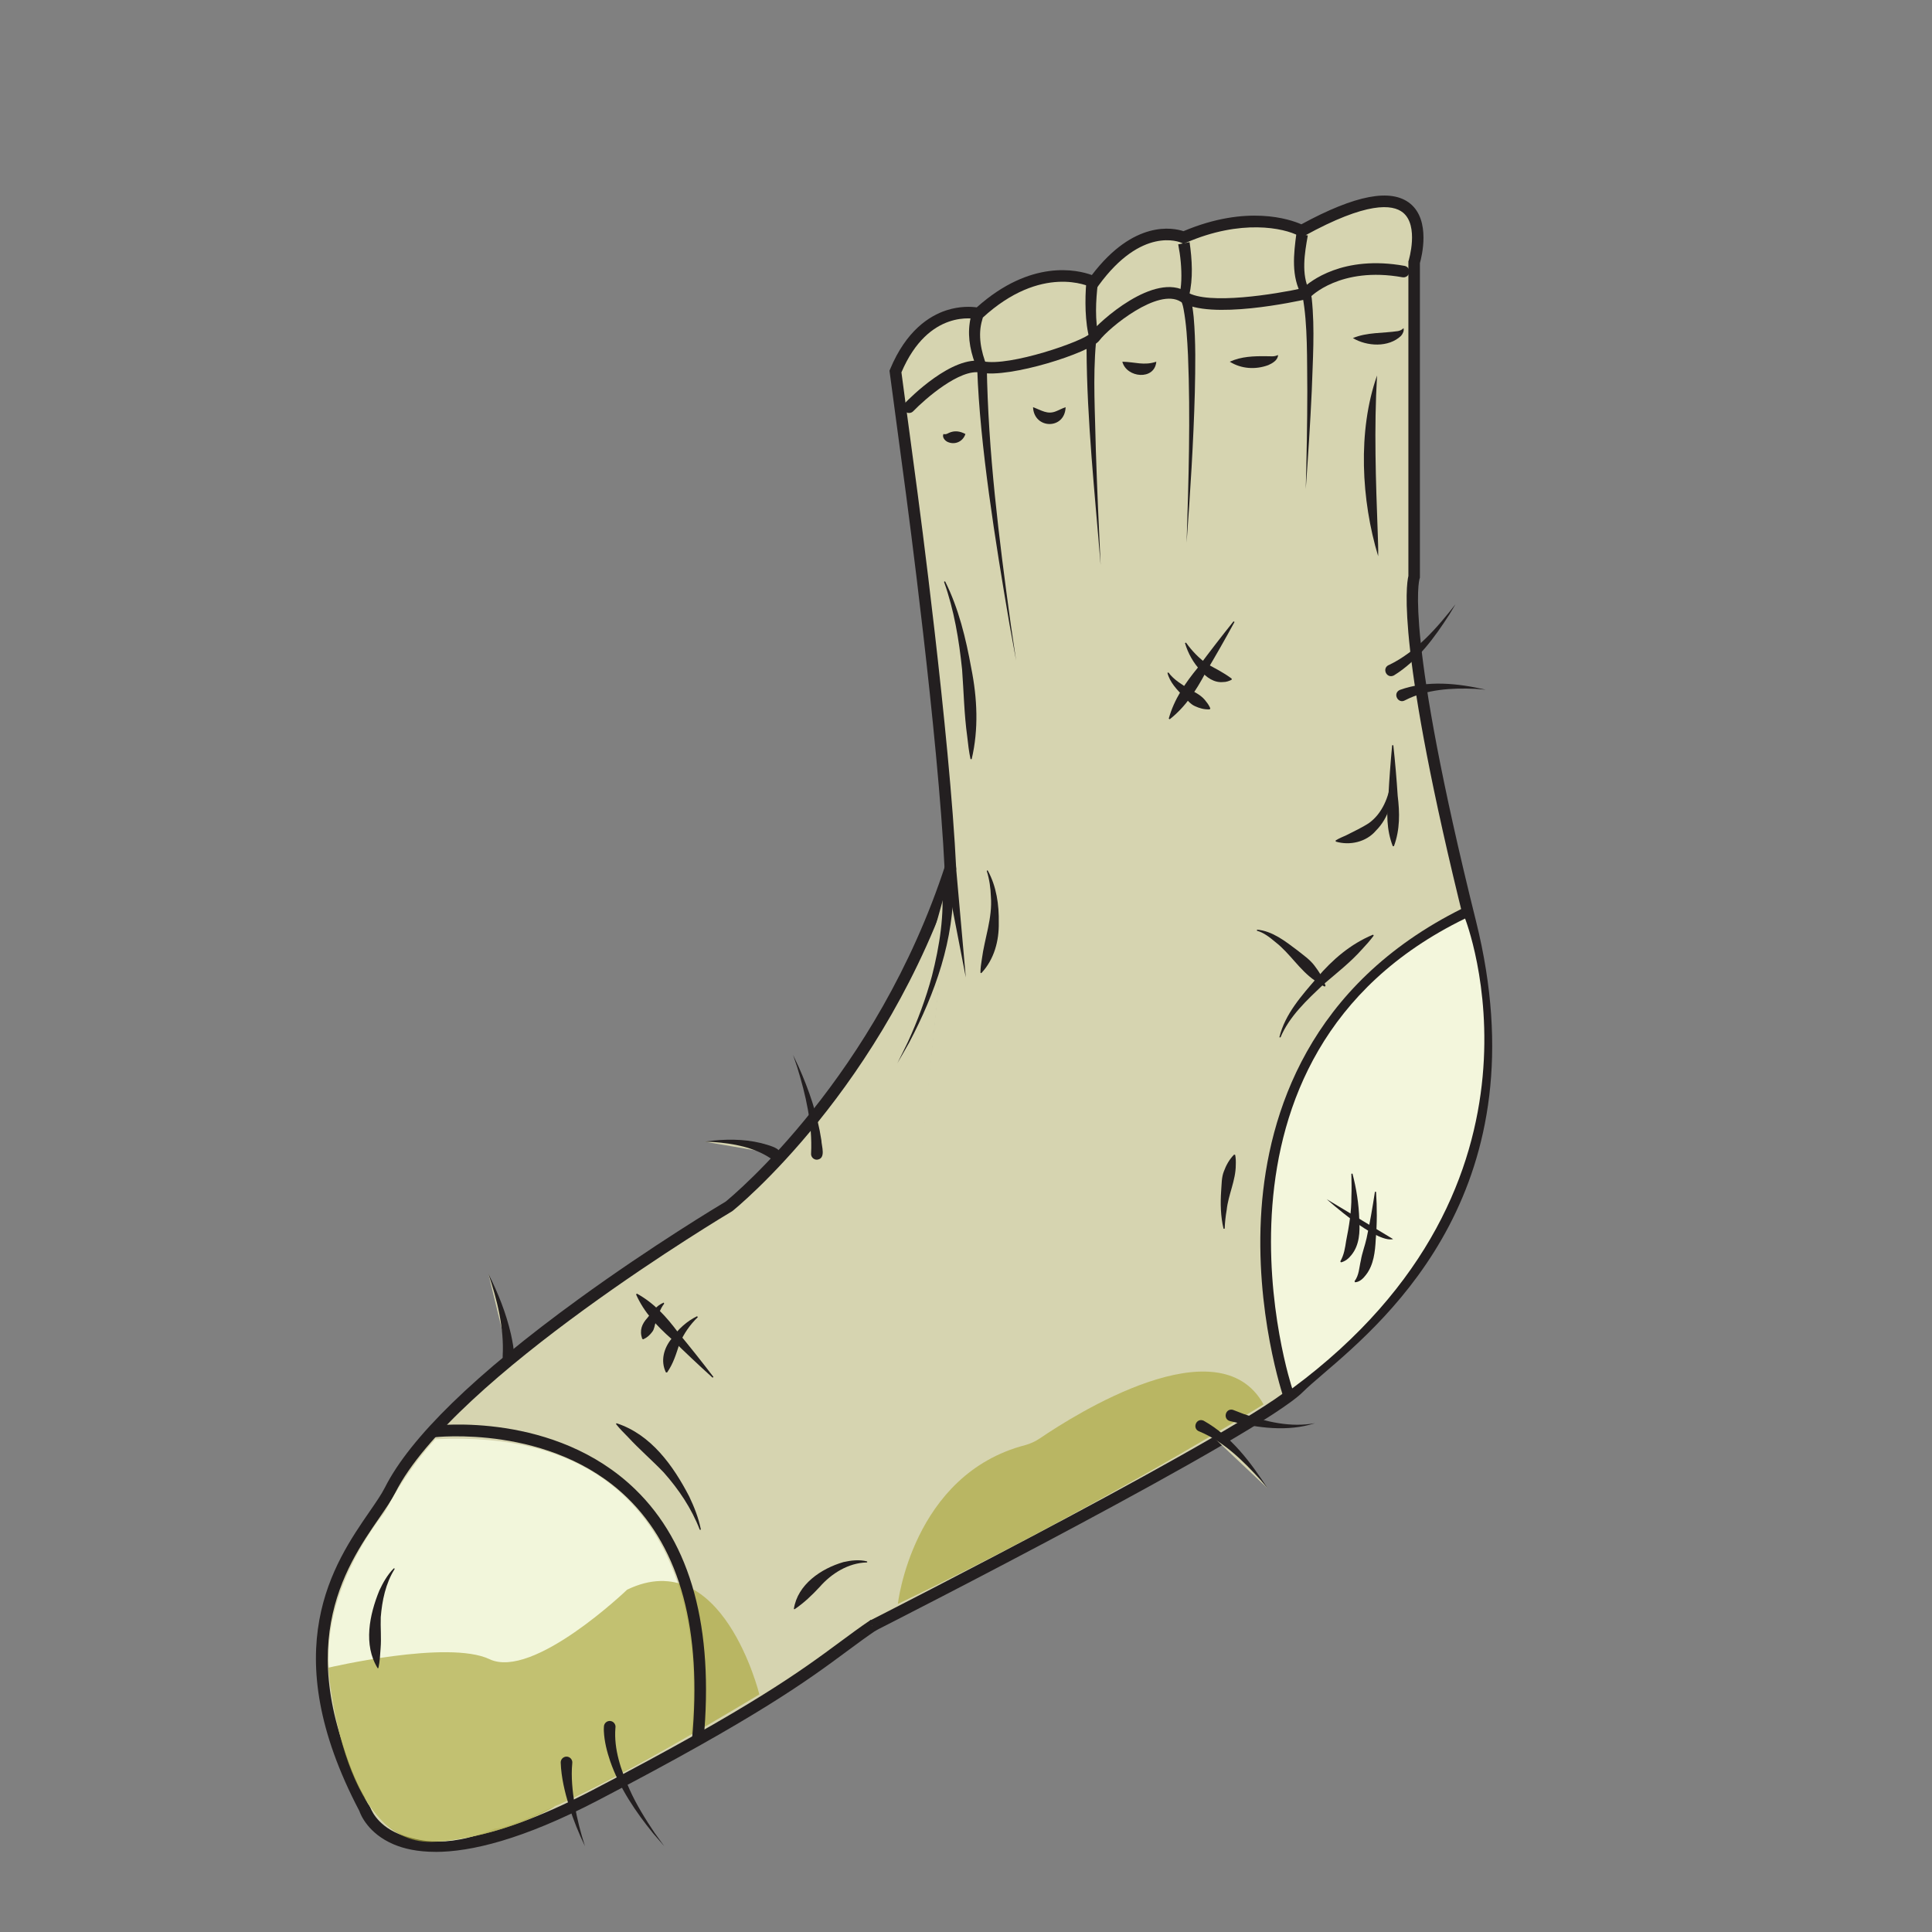 <?xml version="1.0" encoding="UTF-8"?><svg id="Layer_1" xmlns="http://www.w3.org/2000/svg" width="500" height="500" viewBox="0 0 500 500"><rect x="0" y="0" width="500" height="500" fill="#808080" stroke="none"/><defs><style>.cls-1{fill:#f2f6db;}.cls-2{fill:#231f20;}.cls-3{opacity:.68;}.cls-4{fill:#f3f6dc;}.cls-5{fill:#aca93f;}.cls-6{fill:#d6d4b0;}</style></defs><g id="sock"><path class="cls-6" d="M246.09,224.24c-18.58,57.14-57.42,87.95-57.42,87.95,0,0-72.27,42.8-87.73,73.46-5.8,11.5-32.28,33.58-6.56,82.44,0,0,6.93,23.99,59.65-3.48,52.73-27.47,59.27-35.46,72.2-44.18"/><path class="cls-2" d="M112.7,479.26c-4.69,0-8.23-.83-10.88-1.97-6.54-2.8-8.49-7.63-8.82-8.61-21.96-41.8-6.55-64.15,2.66-77.51,1.65-2.39,3.07-4.45,3.95-6.19,6.52-12.93,23.38-29.34,50.12-48.77,19.09-13.87,36.65-24.39,38.09-25.25,1.91-1.56,39.02-32.35,56.86-87.18l2.85.93c-18.51,56.91-57.53,88.35-57.92,88.66l-.17.12c-.72.43-72.07,42.93-87.15,72.85-.97,1.92-2.45,4.06-4.16,6.54-8.83,12.81-23.62,34.25-2.42,74.52l.11.28c.05.17,1.41,4.44,7.29,6.91,7.21,3.03,21.77,3.52,50.22-11.3,41.35-21.54,53.94-30.87,64.07-38.36,2.67-1.98,5.2-3.85,7.99-5.73l1.68,2.49c-2.74,1.85-5.24,3.69-7.88,5.65-10.21,7.56-22.91,16.96-64.47,38.61-19.54,10.18-32.94,13.32-42.03,13.32Z"/><path class="cls-6" d="M225.72,420.79s99.34-50.48,110.44-61.62,63.48-43.7,44.4-120.38c-19.08-76.68-14.57-89.53-14.57-89.53v-81.39s9.02-29.13-29.14-8.14c0,0-11.79-6.43-30.53,1.71,0,0-11.1-5.14-23.24,11.57,0,0-13.53-6.85-29.83,8.14,0,0-13.88-3.43-21.51,14.99l1.69,12.68,2.53,18.91s8.32,61.93,10.01,97.42"/><path class="cls-2" d="M226.39,422.13l-1.36-2.67c.99-.5,99.25-50.49,110.06-61.34,1.34-1.34,3.26-2.99,5.49-4.9,16.5-14.13,55.14-47.24,38.52-114.06-17.7-71.13-15.18-87.75-14.61-90.09v-81.42l.07-.22c.03-.09,2.71-9.01-1.47-12.41-2.68-2.18-9.28-2.91-25.51,6.02l-.72.4-.72-.39c-3.89-2.09-15.01-4.4-29.21,1.77l-.62.27-.61-.28c-.4-.18-10.21-4.31-21.4,11.09l-.75,1.03-1.14-.58c-.51-.25-12.86-6.14-28.14,7.91l-.59.55-.78-.19c-.51-.12-12.57-2.78-19.61,13.74l4.17,31.18c.08.62,8.35,62.4,10.02,97.55l-3,.14c-1.66-35.02-9.92-96.67-10-97.29l-4.28-31.99.15-.37c4.16-10.04,10.2-13.84,14.54-15.26,3.53-1.15,6.51-.96,7.89-.77,14.05-12.56,26.05-9.73,29.79-8.37,10.91-14.34,21.04-12.24,23.71-11.35,16.41-6.93,27.56-3.08,30.51-1.78,14.03-7.62,23.26-9.36,28.18-5.35,5.34,4.36,2.96,13.76,2.5,15.39v81.43l-.08.24c-.16.52-3.9,14.28,14.61,88.67,17.07,68.62-22.56,102.56-39.48,117.06-2.18,1.87-4.06,3.48-5.32,4.74-11.14,11.18-106.76,59.83-110.83,61.89Z"/><path class="cls-1" d="M112.67,372.48s-6.75,6.96-12.67,18.06c-.31.59-.66,1.14-1.06,1.64-2.81,3.58-15.15,20.48-13.8,39.33,1.52,21.25,9.14,33.46,9.14,33.46,0,0,7.65,19.21,33.88,8.25,0,0,5.96.8,50.64-24.27,0,0,12.5-80.47-66.12-76.47Z"/><g class="cls-3"><path class="cls-5" d="M85.01,431.59s3.07,45.53,26.64,45.09c11.29-.21,26.78-5.73,32.02-9.26,0,0,15.84-6.6,52.85-28.91,0,0-9.56-38.95-34.21-27.11,0,0-24.33,23.36-35.61,18-10.72-5.09-41.69,2.19-41.69,2.19Z"/></g><g class="cls-3"><path class="cls-5" d="M232.36,415.1s3.76-33.47,32.93-41.1c1.38-.36,2.71-.99,3.95-1.83,8.95-6.09,46.17-29.64,57.77-8.72,0,0-44.83,27.81-94.65,51.65Z"/></g><path class="cls-6" d="M245.89,224.19l4.05,28.77"/><polygon class="cls-2" points="247.38 223.98 249.95 252.96 244.41 224.4 247.38 223.98 247.38 223.98"/><path class="cls-6" d="M245.21,228.6s2.3,19.7-12.98,46.57"/><path class="cls-2" d="M246.7,228.43c.34,14.58-4.71,28.7-11.42,41.42-.98,1.79-2.04,3.55-3.05,5.32.9-1.83,1.84-3.64,2.71-5.48,2.53-5.5,4.7-11.32,6.26-17.16,1.95-7.7,3.28-15.84,2.52-23.75,0,0,2.98-.35,2.98-.35h0Z"/><path class="cls-6" d="M255.52,225.41s5.2,10.4-1.65,26.32"/><path class="cls-2" d="M255.66,225.35c2.23,4.08,2.91,8.84,2.82,13.45.09,4.7-1.2,9.48-4.46,12.99-.09.11-.28.03-.28-.11,0-1.22.19-2.35.36-3.45.71-5.44,2.78-10.62,2.34-16.2-.07-2.21-.38-4.44-1.05-6.57-.06-.16.19-.28.27-.12h0Z"/><path class="cls-6" d="M224.32,404.21s-9.73-1.85-18.76,12.14"/><path class="cls-2" d="M224.29,404.36c-4.73.12-9.1,2.84-12.14,6.32-1.98,2.13-4.01,4.09-6.47,5.76-.08.05-.18.03-.23-.05.96-6.34,7.06-10.46,12.85-12.13,1.99-.45,4.06-.68,6.04-.19.17.05.13.32-.06.29h0Z"/><path class="cls-6" d="M181.22,395.8s-3.76-15.47-21.66-27.31"/><path class="cls-2" d="M181.07,395.83c-2.1-5.46-5.43-10.4-9.29-14.75-3.01-3.15-6.31-5.97-9.26-9.17-1.02-1.06-2.09-2.08-3.05-3.31-.09-.11.03-.3.17-.24,8.89,2.93,14.6,10.98,18.73,18.93,1.29,2.72,2.41,5.52,3,8.47.03.17-.24.26-.29.07h0Z"/><path class="cls-2" d="M102.1,406.11c-2.31,3.71-3.21,8.11-3.56,12.4-.1,2.68.18,5.39-.04,8.07-.14,1.7-.17,3.31-.56,5.05-.02.09-.1.14-.19.12-3.77-6.08-2.13-13.87.42-20.12.97-2.07,2.1-4.08,3.71-5.71.13-.13.34.05.22.2h0Z"/><path class="cls-6" d="M244.45,150.49s7.74,16.02,6.88,45.97"/><path class="cls-2" d="M244.58,150.42c3.53,7.05,5.39,14.8,6.79,22.53,1.55,7.75,1.93,15.77.1,23.52,0,0-.3,0-.3,0-.41-1.96-.64-3.9-.85-5.84-.8-5.76-.9-11.56-1.33-17.35-.8-7.69-2.06-15.41-4.68-22.71,0,0,.27-.13.27-.13h0Z"/><path class="cls-6" d="M360.44,192.86s.06,9.78.15,26.13"/><path class="cls-2" d="M360.59,192.86c.47,4.35.85,8.7,1.13,13.06.54,4.43.62,8.76-.97,13.07,0,0-.3,0-.3,0-1.65-4.29-1.61-8.63-1.13-13.06.23-4.36.56-8.72.97-13.07,0,0,.3,0,.3,0h0Z"/><path class="cls-2" d="M360.27,202.03c.56,4.62-.82,9.59-4.2,12.96-2.49,2.93-6.75,3.9-10.38,2.81,0,0-.02-.3-.02-.3.93-.58,1.85-.92,2.71-1.32,2.04-1.05,4.03-1.94,5.93-3.19,3.42-2.47,5.17-6.8,5.66-10.95,0,0,.3-.01.3-.01h0Z"/><path class="cls-6" d="M316.81,318.01s-1.09-7.63,2.73-19.16"/><path class="cls-2" d="M316.66,318.03c-.78-3.24-.85-6.6-.62-9.91.14-1.65.07-3.38.69-4.95.58-1.57,1.38-3.08,2.66-4.37,0,0,.28.09.28.09.17.91.18,1.75.15,2.57,0,4.05-1.94,7.7-2.36,11.71-.28,1.58-.45,3.19-.51,4.8l-.3.04h0Z"/><path class="cls-6" d="M356.38,97.18s-4.44,17.54.29,46.77"/><path class="cls-2" d="M356.38,97.18c-.8,13.62-.32,27.24.18,40.86.05,1.96.16,3.92.11,5.91-4.37-14.43-5.36-32.42-.29-46.77h0Z"/><line class="cls-6" x1="184.53" y1="356.44" x2="164.72" y2="334.89"/><path class="cls-2" d="M184.42,356.55c-3.62-3.29-7.19-6.64-10.68-10.07-3.72-3.3-7.06-6.83-9.13-11.49,0,0,.22-.2.22-.2,4.47,2.45,7.71,6.08,10.68,10.07,3.12,3.77,6.16,7.6,9.13,11.49,0,0-.22.2-.22.2h0Z"/><path class="cls-2" d="M235.26,106.88c-.38,0-.75-.14-1.04-.42-.6-.58-.61-1.52-.04-2.12,1.24-1.29,12.33-12.51,20.23-10.84,6.87,1.45,25.94-5.21,27.68-7.16,2.3-3.07,16.75-16.15,25.11-10.76,5.34,3.44,23.06.52,29.99-1.01,1.8-1.69,10.3-8.64,26.31-5.76.82.15,1.36.93,1.21,1.74-.15.81-.93,1.35-1.74,1.21-16.19-2.91-23.86,5.12-23.93,5.2l-.31.34-.45.1c-2.56.58-25.19,5.53-32.69.7-5.81-3.74-18.54,6.64-21.1,10.05-2.32,3.09-23.27,9.84-30.69,8.28-5.33-1.12-14.4,6.83-17.45,9.99-.29.31-.69.46-1.08.46Z"/><path class="cls-2" d="M254.2,82.78c-1.2,3.89-.3,8.22,1.18,11.94.34,22.26,3.16,44.69,6.19,66.76,0,0,1.4,9.47,1.4,9.47,0,0-1.72-9.42-1.72-9.42-3.63-21.2-7.68-46.43-8.34-66.07-1.61-3.71-2.54-7.83-1.95-11.88.17-1.22.52-3.37,2.34-2.83.84.28,1.25,1.23.89,2.03h0Z"/><path class="cls-2" d="M284.14,73.16c-.56,4.68-.82,9.73.25,14.32,0,0-2.3.68-2.3.68.02,0-.1-.16.07.05.12.12.27.21.45.26.39.13.99-.08,1.16-.45-.01.01-.1.33-.13.59-.84,9.21-.21,18.54-.04,27.79.32,9.95.76,19.91,1.24,29.86-1.49-18.64-3.55-37.29-3.64-56.01.12-1.34-.14-4.46,2.05-4.07.59.12,1.03.89,1.13,1.26,0,0-2.3.68-2.3.68-.74-2.55-1-5.13-1.12-7.68-.09-2.58-.04-5.07.2-7.66,0,0,2.98.37,2.98.37h0Z"/><path class="cls-2" d="M307.86,62.66c.66,4.52.95,9.52-.13,13.83.86,1.75.96,3.66,1.19,5.53.57,6.55.44,13.04.3,19.57-.35,12.98-1.19,25.94-2.13,38.88.52-16.19,1.02-32.41.36-48.59-.2-4.01-.42-8.01-1.15-11.93-.19-1.12-.51-1.88-.92-2.77-.24-.73.04-1.63.14-2.33.1-.76.17-1.52.2-2.3.11-3.09-.21-6.3-.8-9.32l2.95-.57h0Z"/><path class="cls-2" d="M338.46,60.94c-.83,4.6-1.75,10.04.43,14.36,0,0-.57-.45-.57-.45.18.06.39.21.5.35.46.59.54,1.36.66,2.04.84,7.97.26,16.01,0,23.99-.39,8.47-.95,16.92-1.55,25.36.22-8.46.4-16.93.4-25.39-.1-7.95.14-17.24-1.22-24.47.1.11.28.24.43.28,0,0-.57-.45-.57-.45-2.88-4.94-2.17-10.83-1.45-16.23,0,0,2.94.61,2.94.61h0Z"/><path class="cls-2" d="M244.18,112.32c.64.17.98-.09,1.44-.31,1.4-.61,2.75-.47,4.23.31-.65,2.02-2.82,2.94-4.71,2-.65-.34-1.37-1.22-.97-2h0Z"/><path class="cls-2" d="M267.35,105.38c2.23.81,3.71,1.97,5.94,1.06.82-.31,1.56-.75,2.49-1.06-.18,5.88-8.18,5.74-8.43,0h0Z"/><path class="cls-2" d="M290.46,93.61c3.29.06,5.56,1.07,8.79,0-.42,4.9-7.7,4.21-8.79,0h0Z"/><path class="cls-2" d="M318.26,93.61c3.05-1.38,6.25-1.46,9.47-1.42,1.06-.03,2,.21,3.02-.32,0,1.33-1.48,2.17-2.54,2.63-3.28,1.21-6.96.98-9.95-.89h0Z"/><path class="cls-2" d="M350.11,87.5c3.72-1.55,7.8-1.23,11.66-1.81.5-.1.98-.27,1.46-.76.19.67-.17,1.43-.63,1.97-3.21,3.1-8.86,2.76-12.49.59h0Z"/><path class="cls-2" d="M180.59,340.89c-2.01,1.91-3.6,4.25-4.7,6.75-.89,2.69-1.58,5.18-3.25,7.56,0,0-.3-.02-.3-.02-1.46-2.98-.54-6.28,1.45-8.71,1.66-2.46,3.96-4.55,6.63-5.84,0,0,.16.25.16.25h0Z"/><path class="cls-6" d="M171.85,337.25s-1.88.6-5.49,9.3"/><path class="cls-2" d="M171.89,337.39c-1.07,1.31-1.56,3.19-2.19,4.77-.3.84-.33,1.8-.9,2.52-.62.82-1.3,1.47-2.32,1.93,0,0-.28-.12-.28-.12-.76-2.23-.07-3.88,1.37-5.45,1.16-1.51,2.36-3.21,4.22-3.93,0,0,.09.29.09.29h0Z"/><line class="cls-6" x1="319.36" y1="160.88" x2="302.59" y2="186.07"/><path class="cls-2" d="M319.49,160.97c-2.42,4.44-4.92,8.83-7.51,13.17-2.41,4.53-5.14,8.76-9.26,12.01,0,0-.25-.17-.25-.17,1.41-5.06,4.26-9.2,7.51-13.17,3.01-4.06,6.1-8.06,9.26-12.01,0,0,.25.17.25.17h0Z"/><path class="cls-2" d="M306.94,166.31c1.5,2.11,3.34,4.01,5.4,5.5,2.34,1.28,4.1,2.12,6.42,3.81,0,0-.01.3-.01.3-.68.34-1.46.61-2.2.59-2.33.25-4.38-1.23-5.78-2.9-1.93-2.05-3.31-4.52-4.1-7.19,0,0,.27-.12.27-.12h0Z"/><path class="cls-6" d="M302.26,174.09s.79,3.32,10.89,9.36"/><path class="cls-2" d="M302.41,174.05c1.35,1.89,3.54,3.12,5.46,4.39,1.63.83,3.22,1.61,4.3,3.16.4.49.77,1.03,1.06,1.72,0,0-.15.26-.15.26-1.46.07-2.69-.3-3.83-.83-1.17-.51-1.95-1.57-2.85-2.42-1.75-1.78-3.65-3.71-4.27-6.21,0,0,.29-.07.29-.07h0Z"/><path class="cls-6" d="M331.25,268.47s.68-4.43,9.12-13.23c3.51-3.66,8.36-8.07,15.06-13.23"/><path class="cls-2" d="M331.1,268.44c1.46-6.03,5.82-10.85,9.77-15.43,4-4.7,8.69-8.73,14.47-11.12,0,0,.18.24.18.24-.93,1.26-1.95,2.4-2.99,3.51-3.01,3.39-6.55,6.14-9.97,9.07-4.25,4.05-8.88,8.28-11.17,13.78,0,0-.3-.05-.3-.05h0Z"/><path class="cls-6" d="M325.31,240.74s2.57-.08,8.48,5.04c2.45,2.13,5.49,5.15,9.15,9.46"/><path class="cls-2" d="M325.3,240.59c4.01.34,7.38,3.04,10.48,5.37,1.53,1.23,3.2,2.35,4.39,3.93,1.2,1.56,2.25,3.24,2.88,5.25,0,0-.23.19-.23.19-.95-.45-1.78-1-2.57-1.58-3.96-2.73-6.39-7.01-10.19-9.95-1.41-1.18-2.97-2.44-4.75-2.92,0,0,0-.3,0-.3h0Z"/><path class="cls-2" d="M332.22,361.79c-.08-.22-7.64-22.4-5.75-48.91,1.76-24.57,12.21-58.01,51.96-77.76l1.33,2.69c-30.86,15.33-47.79,40.63-50.29,75.19-1.88,25.91,5.5,47.59,5.58,47.81l-2.83.98Z"/><path class="cls-2" d="M182.08,450.43l-2.99-.28c2.63-28.17-3.02-49.22-16.77-62.55-19.75-19.15-49.88-15.65-50.18-15.61l-.37-2.98c1.29-.16,31.82-3.73,52.62,16.42,14.45,14,20.4,35.87,17.69,65Z"/><path class="cls-2" d="M159.27,447.18c-.45,5.52,1.45,10.96,3.68,15.96,1.67,3.78,4.11,7.71,6.43,11.16,0,0,2.54,3.5,2.54,3.5l-2.84-3.27c-4.58-5.63-8.76-11.81-11.16-18.72-.85-2.51-1.51-5.1-1.64-7.76-.01-.41-.03-.76.02-1.29.07-.83.8-1.44,1.62-1.37.89.07,1.52.92,1.35,1.79h0Z"/><path class="cls-2" d="M148.1,456.34c-.34,3.51.06,7.21.62,10.72.61,3.64,1.54,7.22,2.67,10.74-1.61-3.36-3.02-6.82-4.13-10.39-1.1-3.69-2.01-7.37-2.15-11.27-.01-.83.65-1.51,1.48-1.53.92-.02,1.65.82,1.51,1.73h0Z"/><path class="cls-6" d="M131.59,351.02s.4-8.3-5.21-21.4"/><path class="cls-2" d="M130.09,350.95c.41-7.23-1.41-14.51-3.71-21.33,2.52,5,4.61,10.23,5.86,15.71.42,1.94.76,3.71.85,5.76.03.83-.62,1.53-1.45,1.56-.92.04-1.67-.79-1.54-1.7h0Z"/><path class="cls-2" d="M209.91,298.45c.37-7.53-1.38-15.13-3.61-22.31,0,0-1.06-3.13-1.06-3.13l1.41,2.99c2.72,6.09,4.92,12.47,5.92,19.1.03,1.5,1.29,4.78-1.13,5.03-.91.03-1.65-.78-1.53-1.69h0Z"/><path class="cls-6" d="M310.98,369.09s7.65,2.96,17.13,16.15"/><path class="cls-2" d="M311.52,367.69c7.18,4.02,12.18,10.81,16.59,17.55,0,0-1.92-2.27-1.92-2.27-4.48-4.92-9.54-9.92-15.75-12.49-2.04-.68-.9-3.68,1.08-2.8h0Z"/><path class="cls-2" d="M340.31,368.32c-7.08,2.31-14.87,1.22-21.98-.54-1.91-.49-1.23-3.36.7-2.93.07,0,2.62,1.02,2.75,1.06,5.88,2.05,12.28,3.57,18.52,2.41h0Z"/><path class="cls-2" d="M359.52,172.07c7.01-3.38,12.43-9.62,17.16-15.69,0,0-1.54,2.58-1.54,2.58-3.88,6.02-8.19,12-14.4,15.84-1.92.97-3.24-1.95-1.22-2.74h0Z"/><path class="cls-2" d="M362.28,178.55c7.16-2.57,14.97-1.72,22.22-.06,0,0-2.73-.22-2.73-.22-6.08-.27-12.63.13-18.1,2.94-1.84,1.11-3.36-1.77-1.39-2.66h0Z"/><path class="cls-6" d="M200.25,298.52s-5.94-3.9-17.93-3.06"/><path class="cls-2" d="M199.43,299.78c-4.28-2.87-9.7-3.86-14.8-4.23,0,0-2.31-.08-2.31-.08l2.3-.29c4.69-.46,9.52-.3,14.06,1.13,1.23.43,3.94,1.09,3.03,3.01-.43.83-1.55,1.07-2.28.47h0Z"/><path class="cls-4" d="M334.42,359.32s-28.59-85.89,44.74-121.6c0,0,27.03,68.49-44.74,121.6Z"/><path class="cls-2" d="M343.34,310.34s12.74,11.5,17.2,10.34"/><path class="cls-2" d="M350.02,303.72c1.01,3.9,1.65,7.88,1.76,11.94.19,3.15.07,6.53-2.02,9.12-.68.88-1.62,1.67-2.72,1.92l-.17-.25c1.01-1.8,1.22-3.48,1.51-5.31.74-3.68,1.39-7.58,1.36-11.43.08-1.97.04-3.95-.01-5.94l.3-.05h0Z"/><path class="cls-2" d="M356.12,308.43c.27,4.11.28,8.23-.08,12.35-.16,3.12-.52,6.57-2.52,9.14-.67.9-1.66,1.9-2.86,1.93,0,0-.1-.28-.1-.28,1.19-1.57,1.18-3.54,1.63-5.39.31-1.91,1.06-3.78,1.49-5.75.84-3.96,1.54-7.98,2.15-12,0,0,.3.01.3.01h0Z"/></g></svg>